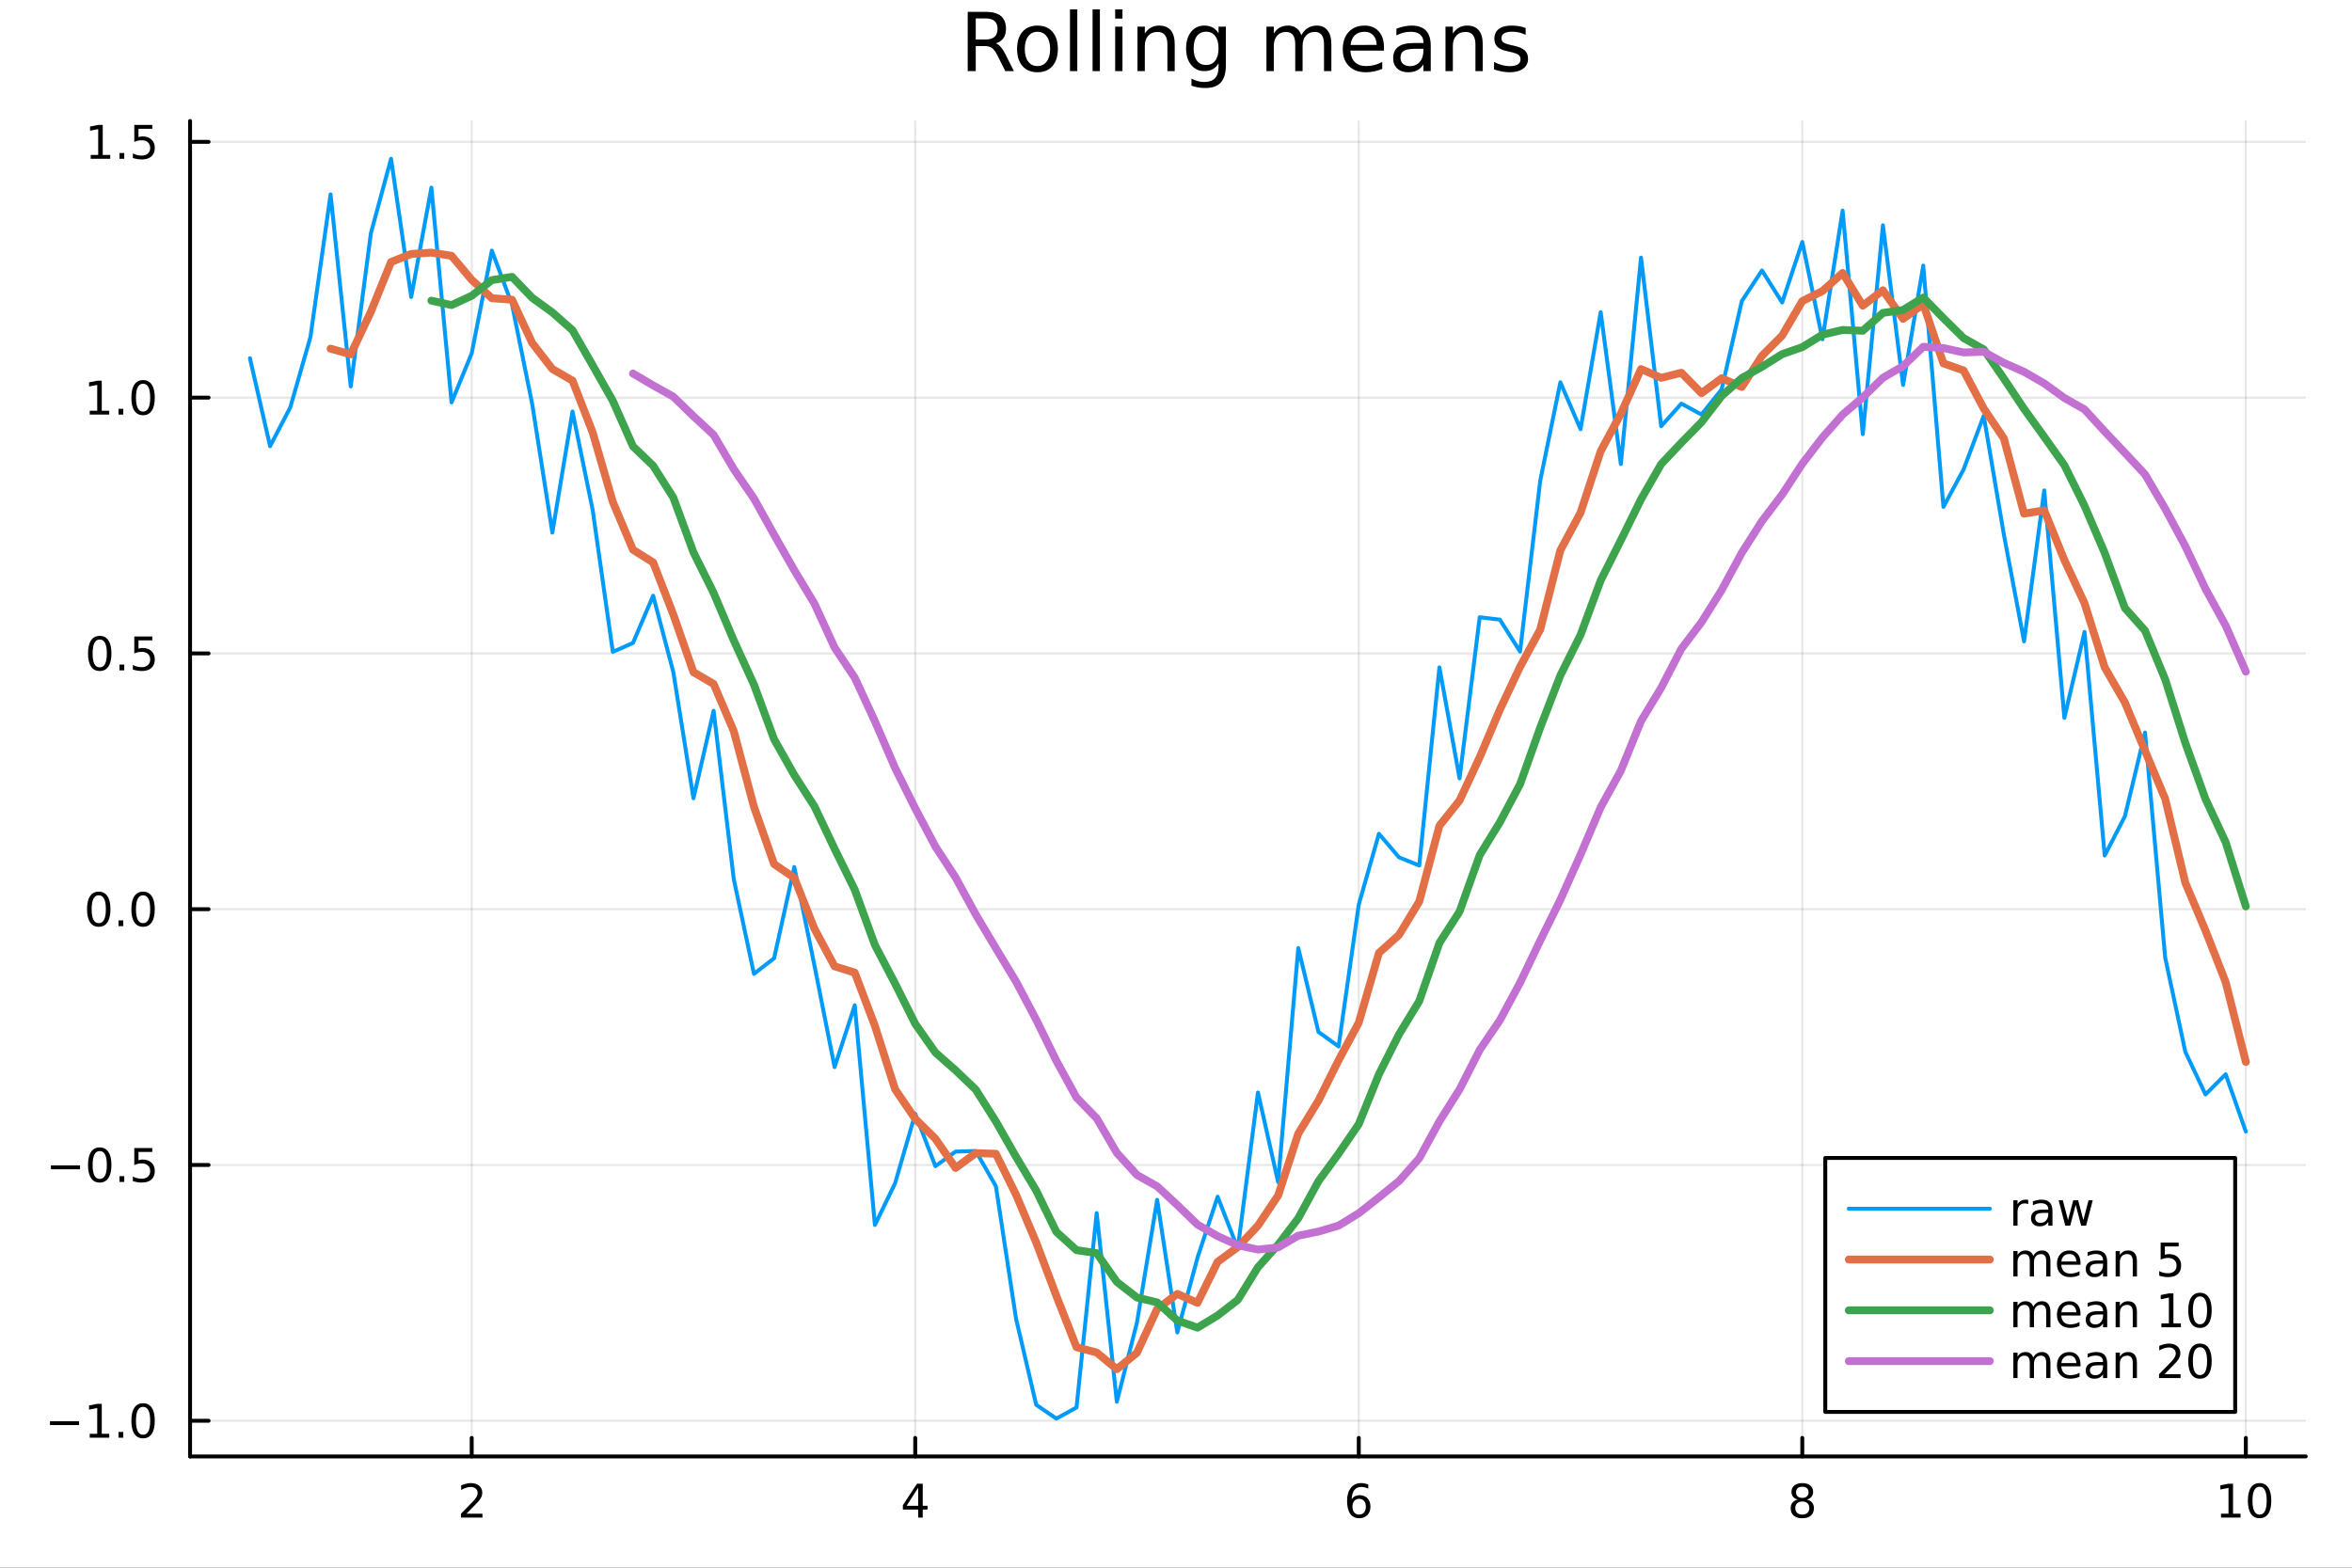 <?xml version="1.0" encoding="utf-8"?>
<svg xmlns="http://www.w3.org/2000/svg" xmlns:xlink="http://www.w3.org/1999/xlink" width="600" height="400" viewBox="0 0 2400 1600">
<rect x="0" y="0" width="2400" height="1600" fill="#333333" stroke="none"/>
<defs>
  <clipPath id="clip860">
    <rect x="0" y="0" width="2400" height="1600"/>
  </clipPath>
</defs>
<path clip-path="url(#clip860)" d="M0 1600 L2400 1600 L2400 0 L0 0  Z" fill="#ffffff" fill-rule="evenodd" fill-opacity="1"/>
<defs>
  <clipPath id="clip861">
    <rect x="480" y="0" width="1681" height="1600"/>
  </clipPath>
</defs>
<path clip-path="url(#clip860)" d="M193.936 1486.45 L2352.76 1486.45 L2352.76 123.472 L193.936 123.472  Z" fill="#ffffff" fill-rule="evenodd" fill-opacity="1"/>
<defs>
  <clipPath id="clip862">
    <rect x="193" y="123" width="2160" height="1364"/>
  </clipPath>
</defs>
<polyline clip-path="url(#clip862)" style="stroke:#000000; stroke-linecap:round; stroke-linejoin:round; stroke-width:2; stroke-opacity:0.1; fill:none" points="481.326,1486.45 481.326,123.472 "/>
<polyline clip-path="url(#clip862)" style="stroke:#000000; stroke-linecap:round; stroke-linejoin:round; stroke-width:2; stroke-opacity:0.1; fill:none" points="933.909,1486.45 933.909,123.472 "/>
<polyline clip-path="url(#clip862)" style="stroke:#000000; stroke-linecap:round; stroke-linejoin:round; stroke-width:2; stroke-opacity:0.1; fill:none" points="1386.49,1486.45 1386.49,123.472 "/>
<polyline clip-path="url(#clip862)" style="stroke:#000000; stroke-linecap:round; stroke-linejoin:round; stroke-width:2; stroke-opacity:0.1; fill:none" points="1839.07,1486.45 1839.07,123.472 "/>
<polyline clip-path="url(#clip862)" style="stroke:#000000; stroke-linecap:round; stroke-linejoin:round; stroke-width:2; stroke-opacity:0.1; fill:none" points="2291.66,1486.45 2291.66,123.472 "/>
<polyline clip-path="url(#clip860)" style="stroke:#000000; stroke-linecap:round; stroke-linejoin:round; stroke-width:4; stroke-opacity:1; fill:none" points="193.936,1486.45 2352.76,1486.45 "/>
<polyline clip-path="url(#clip860)" style="stroke:#000000; stroke-linecap:round; stroke-linejoin:round; stroke-width:4; stroke-opacity:1; fill:none" points="481.326,1486.45 481.326,1467.55 "/>
<polyline clip-path="url(#clip860)" style="stroke:#000000; stroke-linecap:round; stroke-linejoin:round; stroke-width:4; stroke-opacity:1; fill:none" points="933.909,1486.45 933.909,1467.55 "/>
<polyline clip-path="url(#clip860)" style="stroke:#000000; stroke-linecap:round; stroke-linejoin:round; stroke-width:4; stroke-opacity:1; fill:none" points="1386.49,1486.45 1386.49,1467.55 "/>
<polyline clip-path="url(#clip860)" style="stroke:#000000; stroke-linecap:round; stroke-linejoin:round; stroke-width:4; stroke-opacity:1; fill:none" points="1839.07,1486.45 1839.07,1467.55 "/>
<polyline clip-path="url(#clip860)" style="stroke:#000000; stroke-linecap:round; stroke-linejoin:round; stroke-width:4; stroke-opacity:1; fill:none" points="2291.66,1486.45 2291.66,1467.55 "/>
<path clip-path="url(#clip860)" d="M475.979 1544.91 L492.298 1544.91 L492.298 1548.85 L470.354 1548.85 L470.354 1544.91 Q473.016 1542.16 477.599 1537.53 Q482.206 1532.88 483.386 1531.53 Q485.632 1529.01 486.511 1527.27 Q487.414 1525.51 487.414 1523.82 Q487.414 1521.07 485.47 1519.33 Q483.548 1517.6 480.446 1517.6 Q478.247 1517.6 475.794 1518.36 Q473.363 1519.13 470.585 1520.68 L470.585 1515.95 Q473.409 1514.82 475.863 1514.24 Q478.317 1513.66 480.354 1513.66 Q485.724 1513.66 488.919 1516.35 Q492.113 1519.03 492.113 1523.52 Q492.113 1525.65 491.303 1527.57 Q490.516 1529.47 488.409 1532.07 Q487.831 1532.74 484.729 1535.95 Q481.627 1539.15 475.979 1544.91 Z" fill="#000000" fill-rule="nonzero" fill-opacity="1" /><path clip-path="url(#clip860)" d="M936.918 1518.36 L925.113 1536.81 L936.918 1536.81 L936.918 1518.36 M935.691 1514.29 L941.571 1514.29 L941.571 1536.81 L946.501 1536.81 L946.501 1540.7 L941.571 1540.7 L941.571 1548.85 L936.918 1548.85 L936.918 1540.7 L921.316 1540.7 L921.316 1536.19 L935.691 1514.29 Z" fill="#000000" fill-rule="nonzero" fill-opacity="1" /><path clip-path="url(#clip860)" d="M1386.9 1529.7 Q1383.75 1529.7 1381.9 1531.86 Q1380.07 1534.01 1380.07 1537.76 Q1380.07 1541.49 1381.9 1543.66 Q1383.75 1545.82 1386.9 1545.82 Q1390.04 1545.82 1391.87 1543.66 Q1393.73 1541.49 1393.73 1537.76 Q1393.73 1534.01 1391.87 1531.86 Q1390.04 1529.7 1386.9 1529.7 M1396.18 1515.05 L1396.18 1519.31 Q1394.42 1518.48 1392.61 1518.04 Q1390.83 1517.6 1389.07 1517.6 Q1384.44 1517.6 1381.99 1520.72 Q1379.56 1523.85 1379.21 1530.17 Q1380.58 1528.15 1382.64 1527.09 Q1384.7 1526 1387.17 1526 Q1392.38 1526 1395.39 1529.17 Q1398.42 1532.32 1398.42 1537.76 Q1398.42 1543.08 1395.28 1546.3 Q1392.13 1549.52 1386.9 1549.52 Q1380.9 1549.52 1377.73 1544.94 Q1374.56 1540.33 1374.56 1531.6 Q1374.56 1523.41 1378.45 1518.55 Q1382.34 1513.66 1388.89 1513.66 Q1390.65 1513.66 1392.43 1514.01 Q1394.23 1514.36 1396.18 1515.05 Z" fill="#000000" fill-rule="nonzero" fill-opacity="1" /><path clip-path="url(#clip860)" d="M1839.07 1532.44 Q1835.74 1532.44 1833.82 1534.22 Q1831.92 1536 1831.92 1539.13 Q1831.92 1542.25 1833.82 1544.03 Q1835.74 1545.82 1839.07 1545.82 Q1842.41 1545.82 1844.33 1544.03 Q1846.25 1542.23 1846.25 1539.13 Q1846.25 1536 1844.33 1534.22 Q1842.43 1532.44 1839.07 1532.44 M1834.4 1530.45 Q1831.39 1529.7 1829.7 1527.64 Q1828.03 1525.58 1828.03 1522.62 Q1828.03 1518.48 1830.97 1516.07 Q1833.94 1513.66 1839.07 1513.66 Q1844.24 1513.66 1847.18 1516.07 Q1850.12 1518.48 1850.12 1522.62 Q1850.12 1525.58 1848.43 1527.64 Q1846.76 1529.7 1843.77 1530.45 Q1847.15 1531.23 1849.03 1533.52 Q1850.93 1535.82 1850.93 1539.13 Q1850.93 1544.15 1847.85 1546.83 Q1844.79 1549.52 1839.07 1549.52 Q1833.36 1549.52 1830.28 1546.83 Q1827.22 1544.15 1827.22 1539.13 Q1827.22 1535.82 1829.12 1533.52 Q1831.02 1531.23 1834.4 1530.45 M1832.69 1523.06 Q1832.69 1525.75 1834.35 1527.25 Q1836.04 1528.76 1839.07 1528.76 Q1842.08 1528.76 1843.77 1527.25 Q1845.49 1525.75 1845.49 1523.06 Q1845.49 1520.38 1843.77 1518.87 Q1842.08 1517.37 1839.07 1517.37 Q1836.04 1517.37 1834.35 1518.87 Q1832.69 1520.38 1832.69 1523.06 Z" fill="#000000" fill-rule="nonzero" fill-opacity="1" /><path clip-path="url(#clip860)" d="M2266.34 1544.91 L2273.98 1544.91 L2273.98 1518.55 L2265.67 1520.21 L2265.67 1515.95 L2273.94 1514.29 L2278.61 1514.29 L2278.61 1544.91 L2286.25 1544.91 L2286.25 1548.85 L2266.34 1548.85 L2266.34 1544.91 Z" fill="#000000" fill-rule="nonzero" fill-opacity="1" /><path clip-path="url(#clip860)" d="M2305.7 1517.37 Q2302.09 1517.37 2300.26 1520.93 Q2298.45 1524.47 2298.45 1531.6 Q2298.45 1538.71 2300.26 1542.27 Q2302.09 1545.82 2305.7 1545.82 Q2309.33 1545.82 2311.14 1542.27 Q2312.96 1538.71 2312.96 1531.6 Q2312.96 1524.47 2311.14 1520.93 Q2309.33 1517.37 2305.7 1517.37 M2305.7 1513.66 Q2311.51 1513.66 2314.56 1518.27 Q2317.64 1522.85 2317.64 1531.6 Q2317.64 1540.33 2314.56 1544.94 Q2311.51 1549.52 2305.7 1549.52 Q2299.89 1549.52 2296.81 1544.94 Q2293.75 1540.33 2293.75 1531.6 Q2293.75 1522.85 2296.81 1518.27 Q2299.89 1513.66 2305.7 1513.66 Z" fill="#000000" fill-rule="nonzero" fill-opacity="1" /><polyline clip-path="url(#clip862)" style="stroke:#000000; stroke-linecap:round; stroke-linejoin:round; stroke-width:2; stroke-opacity:0.1; fill:none" points="193.936,1450.05 2352.76,1450.05 "/>
<polyline clip-path="url(#clip862)" style="stroke:#000000; stroke-linecap:round; stroke-linejoin:round; stroke-width:2; stroke-opacity:0.1; fill:none" points="193.936,1189 2352.76,1189 "/>
<polyline clip-path="url(#clip862)" style="stroke:#000000; stroke-linecap:round; stroke-linejoin:round; stroke-width:2; stroke-opacity:0.1; fill:none" points="193.936,927.941 2352.76,927.941 "/>
<polyline clip-path="url(#clip862)" style="stroke:#000000; stroke-linecap:round; stroke-linejoin:round; stroke-width:2; stroke-opacity:0.1; fill:none" points="193.936,666.886 2352.76,666.886 "/>
<polyline clip-path="url(#clip862)" style="stroke:#000000; stroke-linecap:round; stroke-linejoin:round; stroke-width:2; stroke-opacity:0.1; fill:none" points="193.936,405.831 2352.76,405.831 "/>
<polyline clip-path="url(#clip862)" style="stroke:#000000; stroke-linecap:round; stroke-linejoin:round; stroke-width:2; stroke-opacity:0.1; fill:none" points="193.936,144.776 2352.76,144.776 "/>
<polyline clip-path="url(#clip860)" style="stroke:#000000; stroke-linecap:round; stroke-linejoin:round; stroke-width:4; stroke-opacity:1; fill:none" points="193.936,1486.45 193.936,123.472 "/>
<polyline clip-path="url(#clip860)" style="stroke:#000000; stroke-linecap:round; stroke-linejoin:round; stroke-width:4; stroke-opacity:1; fill:none" points="193.936,1450.05 212.834,1450.05 "/>
<polyline clip-path="url(#clip860)" style="stroke:#000000; stroke-linecap:round; stroke-linejoin:round; stroke-width:4; stroke-opacity:1; fill:none" points="193.936,1189 212.834,1189 "/>
<polyline clip-path="url(#clip860)" style="stroke:#000000; stroke-linecap:round; stroke-linejoin:round; stroke-width:4; stroke-opacity:1; fill:none" points="193.936,927.941 212.834,927.941 "/>
<polyline clip-path="url(#clip860)" style="stroke:#000000; stroke-linecap:round; stroke-linejoin:round; stroke-width:4; stroke-opacity:1; fill:none" points="193.936,666.886 212.834,666.886 "/>
<polyline clip-path="url(#clip860)" style="stroke:#000000; stroke-linecap:round; stroke-linejoin:round; stroke-width:4; stroke-opacity:1; fill:none" points="193.936,405.831 212.834,405.831 "/>
<polyline clip-path="url(#clip860)" style="stroke:#000000; stroke-linecap:round; stroke-linejoin:round; stroke-width:4; stroke-opacity:1; fill:none" points="193.936,144.776 212.834,144.776 "/>
<path clip-path="url(#clip860)" d="M50.992 1450.5 L80.668 1450.5 L80.668 1454.44 L50.992 1454.44 L50.992 1450.5 Z" fill="#000000" fill-rule="nonzero" fill-opacity="1" /><path clip-path="url(#clip860)" d="M91.571 1463.39 L99.21 1463.39 L99.21 1437.03 L90.899 1438.7 L90.899 1434.44 L99.163 1432.77 L103.839 1432.77 L103.839 1463.39 L111.478 1463.39 L111.478 1467.33 L91.571 1467.33 L91.571 1463.39 Z" fill="#000000" fill-rule="nonzero" fill-opacity="1" /><path clip-path="url(#clip860)" d="M120.922 1461.45 L125.807 1461.45 L125.807 1467.33 L120.922 1467.33 L120.922 1461.45 Z" fill="#000000" fill-rule="nonzero" fill-opacity="1" /><path clip-path="url(#clip860)" d="M145.992 1435.85 Q142.381 1435.85 140.552 1439.41 Q138.746 1442.96 138.746 1450.08 Q138.746 1457.19 140.552 1460.76 Q142.381 1464.3 145.992 1464.3 Q149.626 1464.3 151.431 1460.76 Q153.26 1457.19 153.26 1450.08 Q153.26 1442.96 151.431 1439.41 Q149.626 1435.85 145.992 1435.85 M145.992 1432.14 Q151.802 1432.14 154.857 1436.75 Q157.936 1441.33 157.936 1450.08 Q157.936 1458.81 154.857 1463.42 Q151.802 1468 145.992 1468 Q140.181 1468 137.103 1463.42 Q134.047 1458.81 134.047 1450.08 Q134.047 1441.33 137.103 1436.75 Q140.181 1432.14 145.992 1432.14 Z" fill="#000000" fill-rule="nonzero" fill-opacity="1" /><path clip-path="url(#clip860)" d="M51.987 1189.45 L81.663 1189.45 L81.663 1193.38 L51.987 1193.38 L51.987 1189.45 Z" fill="#000000" fill-rule="nonzero" fill-opacity="1" /><path clip-path="url(#clip860)" d="M101.756 1174.79 Q98.145 1174.79 96.316 1178.36 Q94.51 1181.9 94.51 1189.03 Q94.51 1196.14 96.316 1199.7 Q98.145 1203.24 101.756 1203.24 Q105.39 1203.24 107.196 1199.7 Q109.024 1196.14 109.024 1189.03 Q109.024 1181.9 107.196 1178.36 Q105.39 1174.79 101.756 1174.79 M101.756 1171.09 Q107.566 1171.09 110.621 1175.7 Q113.7 1180.28 113.7 1189.03 Q113.7 1197.76 110.621 1202.36 Q107.566 1206.95 101.756 1206.95 Q95.946 1206.95 92.867 1202.36 Q89.811 1197.76 89.811 1189.03 Q89.811 1180.28 92.867 1175.7 Q95.946 1171.09 101.756 1171.09 Z" fill="#000000" fill-rule="nonzero" fill-opacity="1" /><path clip-path="url(#clip860)" d="M121.918 1200.4 L126.802 1200.4 L126.802 1206.28 L121.918 1206.28 L121.918 1200.4 Z" fill="#000000" fill-rule="nonzero" fill-opacity="1" /><path clip-path="url(#clip860)" d="M137.033 1171.72 L155.39 1171.72 L155.39 1175.65 L141.316 1175.65 L141.316 1184.12 Q142.334 1183.78 143.353 1183.61 Q144.371 1183.43 145.39 1183.43 Q151.177 1183.43 154.556 1186.6 Q157.936 1189.77 157.936 1195.19 Q157.936 1200.77 154.464 1203.87 Q150.992 1206.95 144.672 1206.95 Q142.496 1206.95 140.228 1206.58 Q137.982 1206.21 135.575 1205.47 L135.575 1200.77 Q137.658 1201.9 139.881 1202.46 Q142.103 1203.01 144.58 1203.01 Q148.584 1203.01 150.922 1200.9 Q153.26 1198.8 153.26 1195.19 Q153.26 1191.58 150.922 1189.47 Q148.584 1187.36 144.58 1187.36 Q142.705 1187.36 140.83 1187.78 Q138.978 1188.2 137.033 1189.08 L137.033 1171.72 Z" fill="#000000" fill-rule="nonzero" fill-opacity="1" /><path clip-path="url(#clip860)" d="M100.76 913.739 Q97.149 913.739 95.321 917.304 Q93.515 920.846 93.515 927.975 Q93.515 935.082 95.321 938.647 Q97.149 942.188 100.76 942.188 Q104.395 942.188 106.2 938.647 Q108.029 935.082 108.029 927.975 Q108.029 920.846 106.2 917.304 Q104.395 913.739 100.76 913.739 M100.76 910.036 Q106.571 910.036 109.626 914.642 Q112.705 919.225 112.705 927.975 Q112.705 936.702 109.626 941.309 Q106.571 945.892 100.76 945.892 Q94.95 945.892 91.871 941.309 Q88.816 936.702 88.816 927.975 Q88.816 919.225 91.871 914.642 Q94.95 910.036 100.76 910.036 Z" fill="#000000" fill-rule="nonzero" fill-opacity="1" /><path clip-path="url(#clip860)" d="M120.922 939.341 L125.807 939.341 L125.807 945.221 L120.922 945.221 L120.922 939.341 Z" fill="#000000" fill-rule="nonzero" fill-opacity="1" /><path clip-path="url(#clip860)" d="M145.992 913.739 Q142.381 913.739 140.552 917.304 Q138.746 920.846 138.746 927.975 Q138.746 935.082 140.552 938.647 Q142.381 942.188 145.992 942.188 Q149.626 942.188 151.431 938.647 Q153.26 935.082 153.26 927.975 Q153.26 920.846 151.431 917.304 Q149.626 913.739 145.992 913.739 M145.992 910.036 Q151.802 910.036 154.857 914.642 Q157.936 919.225 157.936 927.975 Q157.936 936.702 154.857 941.309 Q151.802 945.892 145.992 945.892 Q140.181 945.892 137.103 941.309 Q134.047 936.702 134.047 927.975 Q134.047 919.225 137.103 914.642 Q140.181 910.036 145.992 910.036 Z" fill="#000000" fill-rule="nonzero" fill-opacity="1" /><path clip-path="url(#clip860)" d="M101.756 652.685 Q98.145 652.685 96.316 656.249 Q94.51 659.791 94.51 666.921 Q94.51 674.027 96.316 677.592 Q98.145 681.133 101.756 681.133 Q105.39 681.133 107.196 677.592 Q109.024 674.027 109.024 666.921 Q109.024 659.791 107.196 656.249 Q105.39 652.685 101.756 652.685 M101.756 648.981 Q107.566 648.981 110.621 653.587 Q113.7 658.171 113.7 666.921 Q113.7 675.647 110.621 680.254 Q107.566 684.837 101.756 684.837 Q95.946 684.837 92.867 680.254 Q89.811 675.647 89.811 666.921 Q89.811 658.171 92.867 653.587 Q95.946 648.981 101.756 648.981 Z" fill="#000000" fill-rule="nonzero" fill-opacity="1" /><path clip-path="url(#clip860)" d="M121.918 678.286 L126.802 678.286 L126.802 684.166 L121.918 684.166 L121.918 678.286 Z" fill="#000000" fill-rule="nonzero" fill-opacity="1" /><path clip-path="url(#clip860)" d="M137.033 649.606 L155.39 649.606 L155.39 653.541 L141.316 653.541 L141.316 662.013 Q142.334 661.666 143.353 661.504 Q144.371 661.319 145.39 661.319 Q151.177 661.319 154.556 664.49 Q157.936 667.661 157.936 673.078 Q157.936 678.657 154.464 681.758 Q150.992 684.837 144.672 684.837 Q142.496 684.837 140.228 684.467 Q137.982 684.096 135.575 683.356 L135.575 678.657 Q137.658 679.791 139.881 680.346 Q142.103 680.902 144.58 680.902 Q148.584 680.902 150.922 678.796 Q153.26 676.689 153.26 673.078 Q153.26 669.467 150.922 667.36 Q148.584 665.254 144.58 665.254 Q142.705 665.254 140.83 665.671 Q138.978 666.087 137.033 666.967 L137.033 649.606 Z" fill="#000000" fill-rule="nonzero" fill-opacity="1" /><path clip-path="url(#clip860)" d="M91.571 419.176 L99.21 419.176 L99.21 392.81 L90.899 394.477 L90.899 390.218 L99.163 388.551 L103.839 388.551 L103.839 419.176 L111.478 419.176 L111.478 423.111 L91.571 423.111 L91.571 419.176 Z" fill="#000000" fill-rule="nonzero" fill-opacity="1" /><path clip-path="url(#clip860)" d="M120.922 417.232 L125.807 417.232 L125.807 423.111 L120.922 423.111 L120.922 417.232 Z" fill="#000000" fill-rule="nonzero" fill-opacity="1" /><path clip-path="url(#clip860)" d="M145.992 391.63 Q142.381 391.63 140.552 395.195 Q138.746 398.736 138.746 405.866 Q138.746 412.972 140.552 416.537 Q142.381 420.079 145.992 420.079 Q149.626 420.079 151.431 416.537 Q153.26 412.972 153.26 405.866 Q153.26 398.736 151.431 395.195 Q149.626 391.63 145.992 391.63 M145.992 387.926 Q151.802 387.926 154.857 392.533 Q157.936 397.116 157.936 405.866 Q157.936 414.593 154.857 419.199 Q151.802 423.782 145.992 423.782 Q140.181 423.782 137.103 419.199 Q134.047 414.593 134.047 405.866 Q134.047 397.116 137.103 392.533 Q140.181 387.926 145.992 387.926 Z" fill="#000000" fill-rule="nonzero" fill-opacity="1" /><path clip-path="url(#clip860)" d="M92.566 158.121 L100.205 158.121 L100.205 131.756 L91.895 133.422 L91.895 129.163 L100.159 127.496 L104.834 127.496 L104.834 158.121 L112.473 158.121 L112.473 162.056 L92.566 162.056 L92.566 158.121 Z" fill="#000000" fill-rule="nonzero" fill-opacity="1" /><path clip-path="url(#clip860)" d="M121.918 156.177 L126.802 156.177 L126.802 162.056 L121.918 162.056 L121.918 156.177 Z" fill="#000000" fill-rule="nonzero" fill-opacity="1" /><path clip-path="url(#clip860)" d="M137.033 127.496 L155.39 127.496 L155.39 131.432 L141.316 131.432 L141.316 139.904 Q142.334 139.557 143.353 139.395 Q144.371 139.209 145.39 139.209 Q151.177 139.209 154.556 142.381 Q157.936 145.552 157.936 150.969 Q157.936 156.547 154.464 159.649 Q150.992 162.728 144.672 162.728 Q142.496 162.728 140.228 162.357 Q137.982 161.987 135.575 161.246 L135.575 156.547 Q137.658 157.682 139.881 158.237 Q142.103 158.793 144.58 158.793 Q148.584 158.793 150.922 156.686 Q153.26 154.58 153.26 150.969 Q153.26 147.358 150.922 145.251 Q148.584 143.145 144.58 143.145 Q142.705 143.145 140.83 143.561 Q138.978 143.978 137.033 144.858 L137.033 127.496 Z" fill="#000000" fill-rule="nonzero" fill-opacity="1" /><path clip-path="url(#clip860)" d="M1016.15 44.22 Q1018.79 45.111 1021.26 48.028 Q1023.77 50.944 1026.28 56.048 L1034.59 72.576 L1025.8 72.576 L1018.06 57.061 Q1015.06 50.985 1012.22 49 Q1009.43 47.015 1004.57 47.015 L995.656 47.015 L995.656 72.576 L987.474 72.576 L987.474 12.096 L1005.95 12.096 Q1016.32 12.096 1021.42 16.43 Q1026.52 20.765 1026.52 29.515 Q1026.52 35.227 1023.85 38.994 Q1021.22 42.761 1016.15 44.22 M995.656 18.82 L995.656 40.29 L1005.95 40.29 Q1011.86 40.29 1014.86 37.576 Q1017.9 34.822 1017.9 29.515 Q1017.9 24.208 1014.86 21.535 Q1011.86 18.82 1005.95 18.82 L995.656 18.82 Z" fill="#000000" fill-rule="nonzero" fill-opacity="1" /><path clip-path="url(#clip860)" d="M1058.65 32.431 Q1052.65 32.431 1049.17 37.131 Q1045.69 41.789 1045.69 49.931 Q1045.69 58.074 1049.13 62.773 Q1052.61 67.431 1058.65 67.431 Q1064.6 67.431 1068.09 62.732 Q1071.57 58.033 1071.57 49.931 Q1071.57 41.87 1068.09 37.171 Q1064.6 32.431 1058.65 32.431 M1058.65 26.112 Q1068.37 26.112 1073.92 32.431 Q1079.47 38.751 1079.47 49.931 Q1079.47 61.071 1073.92 67.431 Q1068.37 73.751 1058.65 73.751 Q1048.89 73.751 1043.34 67.431 Q1037.83 61.071 1037.83 49.931 Q1037.83 38.751 1043.34 32.431 Q1048.89 26.112 1058.65 26.112 Z" fill="#000000" fill-rule="nonzero" fill-opacity="1" /><path clip-path="url(#clip860)" d="M1091.82 9.544 L1099.28 9.544 L1099.28 72.576 L1091.82 72.576 L1091.82 9.544 Z" fill="#000000" fill-rule="nonzero" fill-opacity="1" /><path clip-path="url(#clip860)" d="M1114.87 9.544 L1122.33 9.544 L1122.33 72.576 L1114.87 72.576 L1114.87 9.544 Z" fill="#000000" fill-rule="nonzero" fill-opacity="1" /><path clip-path="url(#clip860)" d="M1137.92 27.206 L1145.38 27.206 L1145.38 72.576 L1137.92 72.576 L1137.92 27.206 M1137.92 9.544 L1145.38 9.544 L1145.38 18.983 L1137.92 18.983 L1137.92 9.544 Z" fill="#000000" fill-rule="nonzero" fill-opacity="1" /><path clip-path="url(#clip860)" d="M1198.69 45.192 L1198.69 72.576 L1191.23 72.576 L1191.23 45.435 Q1191.23 38.994 1188.72 35.794 Q1186.21 32.594 1181.19 32.594 Q1175.15 32.594 1171.67 36.442 Q1168.18 40.29 1168.18 46.934 L1168.18 72.576 L1160.69 72.576 L1160.69 27.206 L1168.18 27.206 L1168.18 34.254 Q1170.86 30.163 1174.46 28.138 Q1178.11 26.112 1182.85 26.112 Q1190.67 26.112 1194.68 30.973 Q1198.69 35.794 1198.69 45.192 Z" fill="#000000" fill-rule="nonzero" fill-opacity="1" /><path clip-path="url(#clip860)" d="M1243.41 49.364 Q1243.41 41.263 1240.05 36.806 Q1236.73 32.35 1230.69 32.35 Q1224.69 32.35 1221.33 36.806 Q1218.01 41.263 1218.01 49.364 Q1218.01 57.426 1221.33 61.882 Q1224.69 66.338 1230.69 66.338 Q1236.73 66.338 1240.05 61.882 Q1243.41 57.426 1243.41 49.364 M1250.86 66.945 Q1250.86 78.531 1245.72 84.162 Q1240.57 89.833 1229.96 89.833 Q1226.03 89.833 1222.55 89.225 Q1219.06 88.658 1215.78 87.443 L1215.78 80.192 Q1219.06 81.974 1222.26 82.825 Q1225.46 83.675 1228.79 83.675 Q1236.12 83.675 1239.76 79.827 Q1243.41 76.019 1243.41 68.282 L1243.41 64.596 Q1241.1 68.606 1237.5 70.591 Q1233.89 72.576 1228.87 72.576 Q1220.52 72.576 1215.42 66.216 Q1210.31 59.856 1210.31 49.364 Q1210.31 38.832 1215.42 32.472 Q1220.52 26.112 1228.87 26.112 Q1233.89 26.112 1237.5 28.097 Q1241.1 30.082 1243.41 34.092 L1243.41 27.206 L1250.86 27.206 L1250.86 66.945 Z" fill="#000000" fill-rule="nonzero" fill-opacity="1" /><path clip-path="url(#clip860)" d="M1327.91 35.915 Q1330.71 30.892 1334.6 28.502 Q1338.48 26.112 1343.75 26.112 Q1350.84 26.112 1354.69 31.095 Q1358.54 36.037 1358.54 45.192 L1358.54 72.576 L1351.04 72.576 L1351.04 45.435 Q1351.04 38.913 1348.73 35.753 Q1346.42 32.594 1341.68 32.594 Q1335.89 32.594 1332.53 36.442 Q1329.17 40.29 1329.17 46.934 L1329.17 72.576 L1321.67 72.576 L1321.67 45.435 Q1321.67 38.873 1319.36 35.753 Q1317.06 32.594 1312.23 32.594 Q1306.52 32.594 1303.16 36.482 Q1299.8 40.331 1299.8 46.934 L1299.8 72.576 L1292.3 72.576 L1292.3 27.206 L1299.8 27.206 L1299.8 34.254 Q1302.35 30.082 1305.92 28.097 Q1309.48 26.112 1314.38 26.112 Q1319.32 26.112 1322.77 28.624 Q1326.25 31.135 1327.91 35.915 Z" fill="#000000" fill-rule="nonzero" fill-opacity="1" /><path clip-path="url(#clip860)" d="M1412.21 48.028 L1412.21 51.673 L1377.94 51.673 Q1378.43 59.37 1382.56 63.421 Q1386.73 67.431 1394.14 67.431 Q1398.44 67.431 1402.45 66.378 Q1406.5 65.325 1410.47 63.218 L1410.47 70.267 Q1406.46 71.968 1402.25 72.86 Q1398.03 73.751 1393.7 73.751 Q1382.84 73.751 1376.48 67.431 Q1370.16 61.112 1370.16 50.337 Q1370.16 39.197 1376.16 32.675 Q1382.19 26.112 1392.4 26.112 Q1401.56 26.112 1406.86 32.026 Q1412.21 37.9 1412.21 48.028 M1404.76 45.84 Q1404.68 39.723 1401.31 36.077 Q1397.99 32.431 1392.48 32.431 Q1386.24 32.431 1382.48 35.956 Q1378.75 39.48 1378.18 45.88 L1404.76 45.84 Z" fill="#000000" fill-rule="nonzero" fill-opacity="1" /><path clip-path="url(#clip860)" d="M1445.06 49.769 Q1436.03 49.769 1432.55 51.835 Q1429.06 53.901 1429.06 58.884 Q1429.06 62.854 1431.66 65.203 Q1434.29 67.512 1438.78 67.512 Q1444.98 67.512 1448.71 63.137 Q1452.48 58.722 1452.48 51.43 L1452.48 49.769 L1445.06 49.769 M1459.93 46.691 L1459.93 72.576 L1452.48 72.576 L1452.48 65.689 Q1449.92 69.821 1446.12 71.806 Q1442.31 73.751 1436.8 73.751 Q1429.83 73.751 1425.7 69.862 Q1421.61 65.933 1421.61 59.37 Q1421.61 51.714 1426.71 47.825 Q1431.86 43.936 1442.03 43.936 L1452.48 43.936 L1452.48 43.207 Q1452.48 38.062 1449.07 35.267 Q1445.71 32.431 1439.6 32.431 Q1435.71 32.431 1432.02 33.363 Q1428.33 34.295 1424.93 36.158 L1424.93 29.272 Q1429.02 27.692 1432.87 26.922 Q1436.72 26.112 1440.36 26.112 Q1450.21 26.112 1455.07 31.216 Q1459.93 36.32 1459.93 46.691 Z" fill="#000000" fill-rule="nonzero" fill-opacity="1" /><path clip-path="url(#clip860)" d="M1513 45.192 L1513 72.576 L1505.54 72.576 L1505.54 45.435 Q1505.54 38.994 1503.03 35.794 Q1500.52 32.594 1495.5 32.594 Q1489.46 32.594 1485.98 36.442 Q1482.49 40.29 1482.49 46.934 L1482.49 72.576 L1475 72.576 L1475 27.206 L1482.49 27.206 L1482.49 34.254 Q1485.17 30.163 1488.77 28.138 Q1492.42 26.112 1497.16 26.112 Q1504.98 26.112 1508.99 30.973 Q1513 35.794 1513 45.192 Z" fill="#000000" fill-rule="nonzero" fill-opacity="1" /><path clip-path="url(#clip860)" d="M1556.79 28.543 L1556.79 35.591 Q1553.63 33.971 1550.23 33.161 Q1546.82 32.35 1543.18 32.35 Q1537.63 32.35 1534.83 34.052 Q1532.08 35.753 1532.08 39.156 Q1532.08 41.749 1534.06 43.248 Q1536.05 44.706 1542.04 46.043 L1544.59 46.61 Q1552.53 48.311 1555.86 51.43 Q1559.22 54.509 1559.22 60.059 Q1559.22 66.378 1554.2 70.064 Q1549.21 73.751 1540.46 73.751 Q1536.82 73.751 1532.85 73.022 Q1528.92 72.333 1524.54 70.915 L1524.54 63.218 Q1528.67 65.365 1532.68 66.459 Q1536.7 67.512 1540.62 67.512 Q1545.89 67.512 1548.73 65.73 Q1551.56 63.907 1551.56 60.626 Q1551.56 57.588 1549.5 55.967 Q1547.47 54.347 1540.54 52.848 L1537.95 52.24 Q1531.02 50.782 1527.95 47.785 Q1524.87 44.746 1524.87 39.48 Q1524.87 33.08 1529.4 29.596 Q1533.94 26.112 1542.29 26.112 Q1546.42 26.112 1550.06 26.72 Q1553.71 27.327 1556.79 28.543 Z" fill="#000000" fill-rule="nonzero" fill-opacity="1" /><polyline clip-path="url(#clip862)" style="stroke:#009af9; stroke-linecap:round; stroke-linejoin:round; stroke-width:4; stroke-opacity:1; fill:none" points="255.035,365.64 275.607,455.388 296.179,415.839 316.751,344.08 337.322,198.397 357.894,394.385 378.466,238.015 399.038,162.047 419.61,303.133 440.182,191.501 460.754,410.728 481.326,360.643 501.898,255.78 522.47,310.78 543.042,412.208 563.614,543.547 584.186,419.99 604.758,520.427 625.33,665.321 645.902,656.204 666.474,607.963 687.046,685.869 707.617,814.705 728.189,725.437 748.761,897.386 769.333,993.908 789.905,978.014 810.477,884.91 831.049,985.313 851.621,1089.08 872.193,1025.97 892.765,1250.21 913.337,1207.71 933.909,1136.68 954.481,1190.21 975.053,1175.33 995.625,1174.7 1016.2,1210.62 1036.77,1345.84 1057.34,1433.71 1077.91,1447.87 1098.48,1436.5 1119.06,1238.12 1139.63,1430.71 1160.2,1349.57 1180.77,1224.55 1201.34,1359.94 1221.92,1283.73 1242.49,1221.34 1263.06,1274.33 1283.63,1115.04 1304.2,1206.47 1324.78,967.607 1345.35,1053.15 1365.92,1068.02 1386.49,923.229 1407.06,850.983 1427.64,875.053 1448.21,883.353 1468.78,681.117 1489.35,794.446 1509.92,629.952 1530.5,632.439 1551.07,665.002 1571.64,490.732 1592.21,390.139 1612.78,438.048 1633.35,318.593 1653.93,473.58 1674.5,262.922 1695.07,434.994 1715.64,411.953 1736.21,423.037 1756.79,397.374 1777.36,307.313 1797.93,276.013 1818.5,308.723 1839.07,246.975 1859.65,346.265 1880.22,214.935 1900.79,443.065 1921.36,229.917 1941.93,392.894 1962.51,271.12 1983.08,517.327 2003.65,479.171 2024.22,424.313 2044.79,545.788 2065.37,654.596 2085.94,500.518 2106.51,732.64 2127.08,644.92 2147.65,873.148 2168.23,833.186 2188.8,747.633 2209.37,977.396 2229.94,1073.57 2250.51,1117.03 2271.09,1096.39 2291.66,1154.89 "/>
<polyline clip-path="url(#clip862)" style="stroke:#e26f46; stroke-linecap:round; stroke-linejoin:round; stroke-width:8; stroke-opacity:1; fill:none" points="337.322,355.869 357.894,361.618 378.466,318.143 399.038,267.385 419.61,259.196 440.182,257.816 460.754,261.085 481.326,285.61 501.898,304.357 522.47,305.886 543.042,350.028 563.614,376.591 584.186,388.461 604.758,441.39 625.33,512.299 645.902,561.098 666.474,573.981 687.046,627.157 707.617,686.012 728.189,698.035 748.761,746.272 769.333,823.461 789.905,881.89 810.477,895.931 831.049,947.906 851.621,986.244 872.193,992.656 892.765,1047.09 913.337,1111.65 933.909,1141.93 954.481,1162.15 975.053,1192.03 995.625,1176.93 1016.2,1177.51 1036.77,1219.34 1057.34,1268.04 1077.91,1322.55 1098.48,1374.91 1119.06,1380.41 1139.63,1397.38 1160.2,1380.56 1180.77,1335.89 1201.34,1320.58 1221.92,1329.7 1242.49,1287.83 1263.06,1272.78 1283.63,1250.88 1304.2,1220.18 1324.78,1156.96 1345.35,1123.32 1365.92,1082.06 1386.49,1043.7 1407.06,972.599 1427.64,954.088 1448.21,920.128 1468.78,842.747 1489.35,816.99 1509.92,772.784 1530.5,724.261 1551.07,680.591 1571.64,642.514 1592.21,561.653 1612.78,523.272 1633.35,460.503 1653.93,422.218 1674.5,376.657 1695.07,385.627 1715.64,380.409 1736.21,401.297 1756.79,386.056 1777.36,394.934 1797.93,363.138 1818.5,342.492 1839.07,307.28 1859.65,297.058 1880.22,278.582 1900.79,311.992 1921.36,296.231 1941.93,325.415 1962.51,310.386 1983.08,370.865 2003.65,378.086 2024.22,416.965 2044.79,447.544 2065.37,524.239 2085.94,520.877 2106.51,571.571 2127.08,615.692 2147.65,681.164 2168.23,716.882 2188.8,766.306 2209.37,815.257 2229.94,900.986 2250.51,949.763 2271.09,1002.4 2291.66,1083.85 "/>
<polyline clip-path="url(#clip862)" style="stroke:#3da44d; stroke-linecap:round; stroke-linejoin:round; stroke-width:8; stroke-opacity:1; fill:none" points="440.182,306.843 460.754,311.351 481.326,301.877 501.898,285.871 522.47,282.541 543.042,303.922 563.614,318.838 584.186,337.036 604.758,372.874 625.33,409.092 645.902,455.563 666.474,475.286 687.046,507.809 707.617,563.701 728.189,605.167 748.761,653.685 769.333,698.721 789.905,754.523 810.477,790.972 831.049,822.971 851.621,866.258 872.193,908.059 892.765,964.492 913.337,1003.79 933.909,1044.92 954.481,1074.2 975.053,1092.34 995.625,1112.01 1016.2,1144.58 1036.77,1180.63 1057.34,1215.1 1077.91,1257.29 1098.48,1275.92 1119.06,1278.96 1139.63,1308.36 1160.2,1324.3 1180.77,1329.22 1201.34,1347.74 1221.92,1355.05 1242.49,1342.6 1263.06,1326.67 1283.63,1293.38 1304.2,1270.38 1324.78,1243.33 1345.35,1205.57 1365.92,1177.42 1386.49,1147.29 1407.06,1096.39 1427.64,1055.52 1448.21,1021.72 1468.78,962.403 1489.35,930.344 1509.92,872.692 1530.5,839.175 1551.07,800.36 1571.64,742.631 1592.21,689.322 1612.78,648.028 1633.35,592.382 1653.93,551.405 1674.5,509.585 1695.07,473.64 1715.64,451.84 1736.21,430.9 1756.79,404.137 1777.36,385.795 1797.93,374.383 1818.5,361.45 1839.07,354.288 1859.65,341.557 1880.22,336.758 1900.79,337.565 1921.36,319.362 1941.93,316.347 1962.51,303.722 1983.08,324.723 2003.65,345.039 2024.22,356.598 2044.79,386.479 2065.37,417.312 2085.94,445.871 2106.51,474.828 2127.08,516.329 2147.65,564.354 2168.23,620.561 2188.8,643.591 2209.37,693.414 2229.94,758.339 2250.51,815.464 2271.09,859.643 2291.66,925.08 "/>
<polyline clip-path="url(#clip862)" style="stroke:#c271d2; stroke-linecap:round; stroke-linejoin:round; stroke-width:8; stroke-opacity:1; fill:none" points="645.902,381.203 666.474,393.319 687.046,404.843 707.617,424.786 728.189,443.854 748.761,478.803 769.333,508.779 789.905,545.779 810.477,581.923 831.049,616.032 851.621,660.91 872.193,691.672 892.765,736.15 913.337,783.747 933.909,825.042 954.481,863.942 975.053,895.531 995.625,933.267 1016.2,967.776 1036.77,1001.8 1057.34,1040.68 1077.91,1082.67 1098.48,1120.2 1119.06,1141.37 1139.63,1176.64 1160.2,1199.25 1180.77,1210.78 1201.34,1229.88 1221.92,1249.82 1242.49,1261.62 1263.06,1270.88 1283.63,1275.33 1304.2,1273.15 1324.78,1261.14 1345.35,1256.97 1365.92,1250.86 1386.49,1238.25 1407.06,1222.07 1427.64,1205.29 1448.21,1182.16 1468.78,1144.53 1489.35,1111.86 1509.92,1071.54 1530.5,1041.25 1551.07,1002.97 1571.64,960.024 1592.21,918.304 1612.78,872.21 1633.35,823.953 1653.93,786.564 1674.5,735.994 1695.07,701.992 1715.64,662.266 1736.21,635.037 1756.79,602.249 1777.36,564.213 1797.93,531.852 1818.5,504.739 1839.07,473.335 1859.65,446.481 1880.22,423.172 1900.79,405.603 1921.36,385.601 1941.93,373.624 1962.51,353.93 1983.08,355.259 2003.65,359.711 2024.22,359.024 2044.79,370.384 2065.37,379.435 2085.94,391.314 2106.51,406.197 2127.08,417.845 2147.65,440.351 2168.23,462.141 2188.8,484.157 2209.37,519.226 2229.94,557.469 2250.51,600.971 2271.09,638.478 2291.66,685.476 "/>
<path clip-path="url(#clip860)" d="M1862.53 1441.02 L2280.8 1441.02 L2280.8 1181.82 L1862.53 1181.82  Z" fill="#ffffff" fill-rule="evenodd" fill-opacity="1"/>
<polyline clip-path="url(#clip860)" style="stroke:#000000; stroke-linecap:round; stroke-linejoin:round; stroke-width:4; stroke-opacity:1; fill:none" points="1862.53,1441.02 2280.8,1441.02 2280.8,1181.82 1862.53,1181.82 1862.53,1441.02 "/>
<polyline clip-path="url(#clip860)" style="stroke:#009af9; stroke-linecap:round; stroke-linejoin:round; stroke-width:4; stroke-opacity:1; fill:none" points="1886.52,1233.66 2030.44,1233.66 "/>
<path clip-path="url(#clip860)" d="M2069.61 1228.99 Q2068.89 1228.57 2068.04 1228.39 Q2067.2 1228.18 2066.18 1228.18 Q2062.57 1228.18 2060.63 1230.54 Q2058.71 1232.88 2058.71 1237.28 L2058.71 1250.94 L2054.43 1250.94 L2054.43 1225.01 L2058.71 1225.01 L2058.71 1229.04 Q2060.05 1226.68 2062.2 1225.54 Q2064.36 1224.38 2067.43 1224.38 Q2067.87 1224.38 2068.41 1224.45 Q2068.94 1224.5 2069.59 1224.62 L2069.61 1228.99 Z" fill="#000000" fill-rule="nonzero" fill-opacity="1" /><path clip-path="url(#clip860)" d="M2085.86 1237.9 Q2080.7 1237.9 2078.71 1239.08 Q2076.72 1240.26 2076.72 1243.11 Q2076.72 1245.38 2078.2 1246.72 Q2079.7 1248.04 2082.27 1248.04 Q2085.81 1248.04 2087.94 1245.54 Q2090.1 1243.02 2090.1 1238.85 L2090.1 1237.9 L2085.86 1237.9 M2094.36 1236.14 L2094.36 1250.94 L2090.1 1250.94 L2090.1 1247 Q2088.64 1249.36 2086.46 1250.5 Q2084.29 1251.61 2081.14 1251.61 Q2077.16 1251.61 2074.8 1249.38 Q2072.46 1247.14 2072.46 1243.39 Q2072.46 1239.01 2075.37 1236.79 Q2078.31 1234.57 2084.12 1234.57 L2090.1 1234.57 L2090.1 1234.15 Q2090.1 1231.21 2088.15 1229.62 Q2086.23 1228 2082.74 1228 Q2080.51 1228 2078.41 1228.53 Q2076.3 1229.06 2074.36 1230.13 L2074.36 1226.19 Q2076.69 1225.29 2078.89 1224.85 Q2081.09 1224.38 2083.18 1224.38 Q2088.8 1224.38 2091.58 1227.3 Q2094.36 1230.22 2094.36 1236.14 Z" fill="#000000" fill-rule="nonzero" fill-opacity="1" /><path clip-path="url(#clip860)" d="M2100.65 1225.01 L2104.91 1225.01 L2110.24 1245.24 L2115.54 1225.01 L2120.56 1225.01 L2125.88 1245.24 L2131.18 1225.01 L2135.44 1225.01 L2128.66 1250.94 L2123.64 1250.94 L2118.06 1229.69 L2112.46 1250.94 L2107.43 1250.94 L2100.65 1225.01 Z" fill="#000000" fill-rule="nonzero" fill-opacity="1" /><polyline clip-path="url(#clip860)" style="stroke:#e26f46; stroke-linecap:round; stroke-linejoin:round; stroke-width:8; stroke-opacity:1; fill:none" points="1886.52,1285.5 2030.44,1285.5 "/>
<path clip-path="url(#clip860)" d="M2074.77 1281.83 Q2076.37 1278.96 2078.59 1277.59 Q2080.81 1276.22 2083.82 1276.22 Q2087.87 1276.22 2090.07 1279.07 Q2092.27 1281.9 2092.27 1287.13 L2092.27 1302.78 L2087.99 1302.78 L2087.99 1287.27 Q2087.99 1283.54 2086.67 1281.73 Q2085.35 1279.93 2082.64 1279.93 Q2079.33 1279.93 2077.41 1282.13 Q2075.49 1284.33 2075.49 1288.12 L2075.49 1302.78 L2071.21 1302.78 L2071.21 1287.27 Q2071.21 1283.52 2069.89 1281.73 Q2068.57 1279.93 2065.81 1279.93 Q2062.55 1279.93 2060.63 1282.15 Q2058.71 1284.35 2058.71 1288.12 L2058.71 1302.78 L2054.43 1302.78 L2054.43 1276.85 L2058.71 1276.85 L2058.71 1280.88 Q2060.17 1278.49 2062.2 1277.36 Q2064.24 1276.22 2067.04 1276.22 Q2069.86 1276.22 2071.83 1277.66 Q2073.82 1279.09 2074.77 1281.83 Z" fill="#000000" fill-rule="nonzero" fill-opacity="1" /><path clip-path="url(#clip860)" d="M2122.94 1288.75 L2122.94 1290.83 L2103.36 1290.83 Q2103.64 1295.23 2106 1297.54 Q2108.38 1299.84 2112.62 1299.84 Q2115.07 1299.84 2117.36 1299.23 Q2119.68 1298.63 2121.95 1297.43 L2121.95 1301.46 Q2119.66 1302.43 2117.25 1302.94 Q2114.84 1303.45 2112.36 1303.45 Q2106.16 1303.45 2102.53 1299.84 Q2098.92 1296.22 2098.92 1290.07 Q2098.92 1283.7 2102.34 1279.97 Q2105.79 1276.22 2111.62 1276.22 Q2116.86 1276.22 2119.89 1279.6 Q2122.94 1282.96 2122.94 1288.75 M2118.68 1287.5 Q2118.64 1284 2116.72 1281.92 Q2114.82 1279.84 2111.67 1279.84 Q2108.11 1279.84 2105.95 1281.85 Q2103.82 1283.86 2103.5 1287.52 L2118.68 1287.5 Z" fill="#000000" fill-rule="nonzero" fill-opacity="1" /><path clip-path="url(#clip860)" d="M2141.72 1289.74 Q2136.55 1289.74 2134.56 1290.92 Q2132.57 1292.1 2132.57 1294.95 Q2132.57 1297.22 2134.05 1298.56 Q2135.56 1299.88 2138.13 1299.88 Q2141.67 1299.88 2143.8 1297.38 Q2145.95 1294.86 2145.95 1290.69 L2145.95 1289.74 L2141.72 1289.74 M2150.21 1287.98 L2150.21 1302.78 L2145.95 1302.78 L2145.95 1298.84 Q2144.49 1301.2 2142.32 1302.34 Q2140.14 1303.45 2136.99 1303.45 Q2133.01 1303.45 2130.65 1301.22 Q2128.31 1298.98 2128.31 1295.23 Q2128.31 1290.85 2131.23 1288.63 Q2134.17 1286.41 2139.98 1286.41 L2145.95 1286.41 L2145.95 1285.99 Q2145.95 1283.05 2144.01 1281.46 Q2142.09 1279.84 2138.59 1279.84 Q2136.37 1279.84 2134.26 1280.37 Q2132.16 1280.9 2130.21 1281.97 L2130.21 1278.03 Q2132.55 1277.13 2134.75 1276.69 Q2136.95 1276.22 2139.03 1276.22 Q2144.66 1276.22 2147.43 1279.14 Q2150.21 1282.06 2150.21 1287.98 Z" fill="#000000" fill-rule="nonzero" fill-opacity="1" /><path clip-path="url(#clip860)" d="M2180.54 1287.13 L2180.54 1302.78 L2176.28 1302.78 L2176.28 1287.27 Q2176.28 1283.59 2174.84 1281.76 Q2173.41 1279.93 2170.54 1279.93 Q2167.09 1279.93 2165.1 1282.13 Q2163.11 1284.33 2163.11 1288.12 L2163.11 1302.78 L2158.82 1302.78 L2158.82 1276.85 L2163.11 1276.85 L2163.11 1280.88 Q2164.63 1278.54 2166.69 1277.38 Q2168.78 1276.22 2171.48 1276.22 Q2175.95 1276.22 2178.24 1279 Q2180.54 1281.76 2180.54 1287.13 Z" fill="#000000" fill-rule="nonzero" fill-opacity="1" /><path clip-path="url(#clip860)" d="M2204.75 1268.22 L2223.1 1268.22 L2223.1 1272.15 L2209.03 1272.15 L2209.03 1280.62 Q2210.05 1280.28 2211.07 1280.11 Q2212.09 1279.93 2213.1 1279.93 Q2218.89 1279.93 2222.27 1283.1 Q2225.65 1286.27 2225.65 1291.69 Q2225.65 1297.27 2222.18 1300.37 Q2218.71 1303.45 2212.39 1303.45 Q2210.21 1303.45 2207.94 1303.08 Q2205.7 1302.71 2203.29 1301.97 L2203.29 1297.27 Q2205.37 1298.4 2207.6 1298.96 Q2209.82 1299.51 2212.29 1299.51 Q2216.3 1299.51 2218.64 1297.41 Q2220.98 1295.3 2220.98 1291.69 Q2220.98 1288.08 2218.64 1285.97 Q2216.3 1283.86 2212.29 1283.86 Q2210.42 1283.86 2208.54 1284.28 Q2206.69 1284.7 2204.75 1285.58 L2204.75 1268.22 Z" fill="#000000" fill-rule="nonzero" fill-opacity="1" /><polyline clip-path="url(#clip860)" style="stroke:#3da44d; stroke-linecap:round; stroke-linejoin:round; stroke-width:8; stroke-opacity:1; fill:none" points="1886.52,1337.34 2030.44,1337.34 "/>
<path clip-path="url(#clip860)" d="M2074.77 1333.67 Q2076.37 1330.8 2078.59 1329.43 Q2080.81 1328.06 2083.82 1328.06 Q2087.87 1328.06 2090.07 1330.91 Q2092.27 1333.74 2092.27 1338.97 L2092.27 1354.62 L2087.99 1354.62 L2087.99 1339.11 Q2087.99 1335.38 2086.67 1333.57 Q2085.35 1331.77 2082.64 1331.77 Q2079.33 1331.77 2077.41 1333.97 Q2075.49 1336.17 2075.49 1339.96 L2075.49 1354.62 L2071.21 1354.62 L2071.21 1339.11 Q2071.21 1335.36 2069.89 1333.57 Q2068.57 1331.77 2065.81 1331.77 Q2062.55 1331.77 2060.63 1333.99 Q2058.71 1336.19 2058.71 1339.96 L2058.71 1354.62 L2054.43 1354.62 L2054.43 1328.69 L2058.71 1328.69 L2058.71 1332.72 Q2060.17 1330.33 2062.2 1329.2 Q2064.24 1328.06 2067.04 1328.06 Q2069.86 1328.06 2071.83 1329.5 Q2073.82 1330.93 2074.77 1333.67 Z" fill="#000000" fill-rule="nonzero" fill-opacity="1" /><path clip-path="url(#clip860)" d="M2122.94 1340.59 L2122.94 1342.67 L2103.36 1342.67 Q2103.64 1347.07 2106 1349.38 Q2108.38 1351.68 2112.62 1351.68 Q2115.07 1351.68 2117.36 1351.07 Q2119.68 1350.47 2121.95 1349.27 L2121.95 1353.3 Q2119.66 1354.27 2117.25 1354.78 Q2114.84 1355.29 2112.36 1355.29 Q2106.16 1355.29 2102.53 1351.68 Q2098.92 1348.06 2098.92 1341.91 Q2098.92 1335.54 2102.34 1331.81 Q2105.79 1328.06 2111.62 1328.06 Q2116.86 1328.06 2119.89 1331.44 Q2122.94 1334.8 2122.94 1340.59 M2118.68 1339.34 Q2118.64 1335.84 2116.72 1333.76 Q2114.82 1331.68 2111.67 1331.68 Q2108.11 1331.68 2105.95 1333.69 Q2103.82 1335.7 2103.5 1339.36 L2118.68 1339.34 Z" fill="#000000" fill-rule="nonzero" fill-opacity="1" /><path clip-path="url(#clip860)" d="M2141.72 1341.58 Q2136.55 1341.58 2134.56 1342.76 Q2132.57 1343.94 2132.57 1346.79 Q2132.57 1349.06 2134.05 1350.4 Q2135.56 1351.72 2138.13 1351.72 Q2141.67 1351.72 2143.8 1349.22 Q2145.95 1346.7 2145.95 1342.53 L2145.95 1341.58 L2141.72 1341.58 M2150.21 1339.82 L2150.21 1354.62 L2145.95 1354.62 L2145.95 1350.68 Q2144.49 1353.04 2142.32 1354.18 Q2140.14 1355.29 2136.99 1355.29 Q2133.01 1355.29 2130.65 1353.06 Q2128.31 1350.82 2128.31 1347.07 Q2128.31 1342.69 2131.23 1340.47 Q2134.17 1338.25 2139.98 1338.25 L2145.95 1338.25 L2145.95 1337.83 Q2145.95 1334.89 2144.01 1333.3 Q2142.09 1331.68 2138.59 1331.68 Q2136.37 1331.68 2134.26 1332.21 Q2132.16 1332.74 2130.21 1333.81 L2130.21 1329.87 Q2132.55 1328.97 2134.75 1328.53 Q2136.95 1328.06 2139.03 1328.06 Q2144.66 1328.06 2147.43 1330.98 Q2150.21 1333.9 2150.21 1339.82 Z" fill="#000000" fill-rule="nonzero" fill-opacity="1" /><path clip-path="url(#clip860)" d="M2180.54 1338.97 L2180.54 1354.62 L2176.28 1354.62 L2176.28 1339.11 Q2176.28 1335.43 2174.84 1333.6 Q2173.41 1331.77 2170.54 1331.77 Q2167.09 1331.77 2165.1 1333.97 Q2163.11 1336.17 2163.11 1339.96 L2163.11 1354.62 L2158.82 1354.62 L2158.82 1328.69 L2163.11 1328.69 L2163.11 1332.72 Q2164.63 1330.38 2166.69 1329.22 Q2168.78 1328.06 2171.48 1328.06 Q2175.95 1328.06 2178.24 1330.84 Q2180.54 1333.6 2180.54 1338.97 Z" fill="#000000" fill-rule="nonzero" fill-opacity="1" /><path clip-path="url(#clip860)" d="M2205.51 1350.68 L2213.15 1350.68 L2213.15 1324.31 L2204.84 1325.98 L2204.84 1321.72 L2213.1 1320.06 L2217.78 1320.06 L2217.78 1350.68 L2225.42 1350.68 L2225.42 1354.62 L2205.51 1354.62 L2205.51 1350.68 Z" fill="#000000" fill-rule="nonzero" fill-opacity="1" /><path clip-path="url(#clip860)" d="M2244.86 1323.13 Q2241.25 1323.13 2239.42 1326.7 Q2237.62 1330.24 2237.62 1337.37 Q2237.62 1344.48 2239.42 1348.04 Q2241.25 1351.58 2244.86 1351.58 Q2248.5 1351.58 2250.3 1348.04 Q2252.13 1344.48 2252.13 1337.37 Q2252.13 1330.24 2250.3 1326.7 Q2248.5 1323.13 2244.86 1323.13 M2244.86 1319.43 Q2250.67 1319.43 2253.73 1324.04 Q2256.81 1328.62 2256.81 1337.37 Q2256.81 1346.1 2253.73 1350.7 Q2250.67 1355.29 2244.86 1355.29 Q2239.05 1355.29 2235.98 1350.7 Q2232.92 1346.1 2232.92 1337.37 Q2232.92 1328.62 2235.98 1324.04 Q2239.05 1319.43 2244.86 1319.43 Z" fill="#000000" fill-rule="nonzero" fill-opacity="1" /><polyline clip-path="url(#clip860)" style="stroke:#c271d2; stroke-linecap:round; stroke-linejoin:round; stroke-width:8; stroke-opacity:1; fill:none" points="1886.52,1389.18 2030.44,1389.18 "/>
<path clip-path="url(#clip860)" d="M2074.77 1385.51 Q2076.37 1382.64 2078.59 1381.27 Q2080.81 1379.9 2083.82 1379.9 Q2087.87 1379.9 2090.07 1382.75 Q2092.27 1385.58 2092.27 1390.81 L2092.27 1406.46 L2087.99 1406.46 L2087.99 1390.95 Q2087.99 1387.22 2086.67 1385.41 Q2085.35 1383.61 2082.64 1383.61 Q2079.33 1383.61 2077.41 1385.81 Q2075.49 1388.01 2075.49 1391.8 L2075.49 1406.46 L2071.21 1406.46 L2071.21 1390.95 Q2071.21 1387.2 2069.89 1385.41 Q2068.57 1383.61 2065.81 1383.61 Q2062.55 1383.61 2060.63 1385.83 Q2058.71 1388.03 2058.71 1391.8 L2058.71 1406.46 L2054.43 1406.46 L2054.43 1380.53 L2058.71 1380.53 L2058.71 1384.56 Q2060.17 1382.17 2062.2 1381.04 Q2064.24 1379.9 2067.04 1379.9 Q2069.86 1379.9 2071.83 1381.34 Q2073.82 1382.77 2074.77 1385.51 Z" fill="#000000" fill-rule="nonzero" fill-opacity="1" /><path clip-path="url(#clip860)" d="M2122.94 1392.43 L2122.94 1394.51 L2103.36 1394.51 Q2103.64 1398.91 2106 1401.22 Q2108.38 1403.52 2112.62 1403.52 Q2115.07 1403.52 2117.36 1402.91 Q2119.68 1402.31 2121.95 1401.11 L2121.95 1405.14 Q2119.66 1406.11 2117.25 1406.62 Q2114.84 1407.13 2112.36 1407.13 Q2106.16 1407.13 2102.53 1403.52 Q2098.92 1399.9 2098.92 1393.75 Q2098.92 1387.38 2102.34 1383.65 Q2105.79 1379.9 2111.62 1379.9 Q2116.86 1379.9 2119.89 1383.28 Q2122.94 1386.64 2122.94 1392.43 M2118.68 1391.18 Q2118.64 1387.68 2116.72 1385.6 Q2114.82 1383.52 2111.67 1383.52 Q2108.11 1383.52 2105.95 1385.53 Q2103.82 1387.54 2103.5 1391.2 L2118.68 1391.18 Z" fill="#000000" fill-rule="nonzero" fill-opacity="1" /><path clip-path="url(#clip860)" d="M2141.72 1393.42 Q2136.55 1393.42 2134.56 1394.6 Q2132.57 1395.78 2132.57 1398.63 Q2132.57 1400.9 2134.05 1402.24 Q2135.56 1403.56 2138.13 1403.56 Q2141.67 1403.56 2143.8 1401.06 Q2145.95 1398.54 2145.95 1394.37 L2145.95 1393.42 L2141.72 1393.42 M2150.21 1391.66 L2150.21 1406.46 L2145.95 1406.46 L2145.95 1402.52 Q2144.49 1404.88 2142.32 1406.02 Q2140.14 1407.13 2136.99 1407.13 Q2133.01 1407.13 2130.65 1404.9 Q2128.31 1402.66 2128.31 1398.91 Q2128.31 1394.53 2131.23 1392.31 Q2134.17 1390.09 2139.98 1390.09 L2145.95 1390.09 L2145.95 1389.67 Q2145.95 1386.73 2144.01 1385.14 Q2142.09 1383.52 2138.59 1383.52 Q2136.37 1383.52 2134.26 1384.05 Q2132.16 1384.58 2130.21 1385.65 L2130.21 1381.71 Q2132.55 1380.81 2134.75 1380.37 Q2136.95 1379.9 2139.03 1379.9 Q2144.66 1379.9 2147.43 1382.82 Q2150.21 1385.74 2150.21 1391.66 Z" fill="#000000" fill-rule="nonzero" fill-opacity="1" /><path clip-path="url(#clip860)" d="M2180.54 1390.81 L2180.54 1406.46 L2176.28 1406.46 L2176.28 1390.95 Q2176.28 1387.27 2174.84 1385.44 Q2173.41 1383.61 2170.54 1383.61 Q2167.09 1383.61 2165.1 1385.81 Q2163.11 1388.01 2163.11 1391.8 L2163.11 1406.46 L2158.82 1406.46 L2158.82 1380.53 L2163.11 1380.53 L2163.11 1384.56 Q2164.63 1382.22 2166.69 1381.06 Q2168.78 1379.9 2171.48 1379.9 Q2175.95 1379.9 2178.24 1382.68 Q2180.54 1385.44 2180.54 1390.81 Z" fill="#000000" fill-rule="nonzero" fill-opacity="1" /><path clip-path="url(#clip860)" d="M2208.73 1402.52 L2225.05 1402.52 L2225.05 1406.46 L2203.1 1406.46 L2203.1 1402.52 Q2205.77 1399.77 2210.35 1395.14 Q2214.96 1390.48 2216.14 1389.14 Q2218.38 1386.62 2219.26 1384.88 Q2220.17 1383.12 2220.17 1381.43 Q2220.17 1378.68 2218.22 1376.94 Q2216.3 1375.21 2213.2 1375.21 Q2211 1375.21 2208.54 1375.97 Q2206.11 1376.73 2203.34 1378.28 L2203.34 1373.56 Q2206.16 1372.43 2208.61 1371.85 Q2211.07 1371.27 2213.1 1371.27 Q2218.48 1371.27 2221.67 1373.96 Q2224.86 1376.64 2224.86 1381.13 Q2224.86 1383.26 2224.05 1385.18 Q2223.27 1387.08 2221.16 1389.67 Q2220.58 1390.34 2217.48 1393.56 Q2214.38 1396.76 2208.73 1402.52 Z" fill="#000000" fill-rule="nonzero" fill-opacity="1" /><path clip-path="url(#clip860)" d="M2244.86 1374.97 Q2241.25 1374.97 2239.42 1378.54 Q2237.62 1382.08 2237.62 1389.21 Q2237.62 1396.32 2239.42 1399.88 Q2241.25 1403.42 2244.86 1403.42 Q2248.5 1403.42 2250.3 1399.88 Q2252.13 1396.32 2252.13 1389.21 Q2252.13 1382.08 2250.3 1378.54 Q2248.5 1374.97 2244.86 1374.97 M2244.86 1371.27 Q2250.67 1371.27 2253.73 1375.88 Q2256.81 1380.46 2256.81 1389.21 Q2256.81 1397.94 2253.73 1402.54 Q2250.67 1407.13 2244.86 1407.13 Q2239.05 1407.13 2235.98 1402.54 Q2232.92 1397.94 2232.92 1389.21 Q2232.92 1380.46 2235.98 1375.88 Q2239.05 1371.27 2244.86 1371.27 Z" fill="#000000" fill-rule="nonzero" fill-opacity="1" /></svg>
